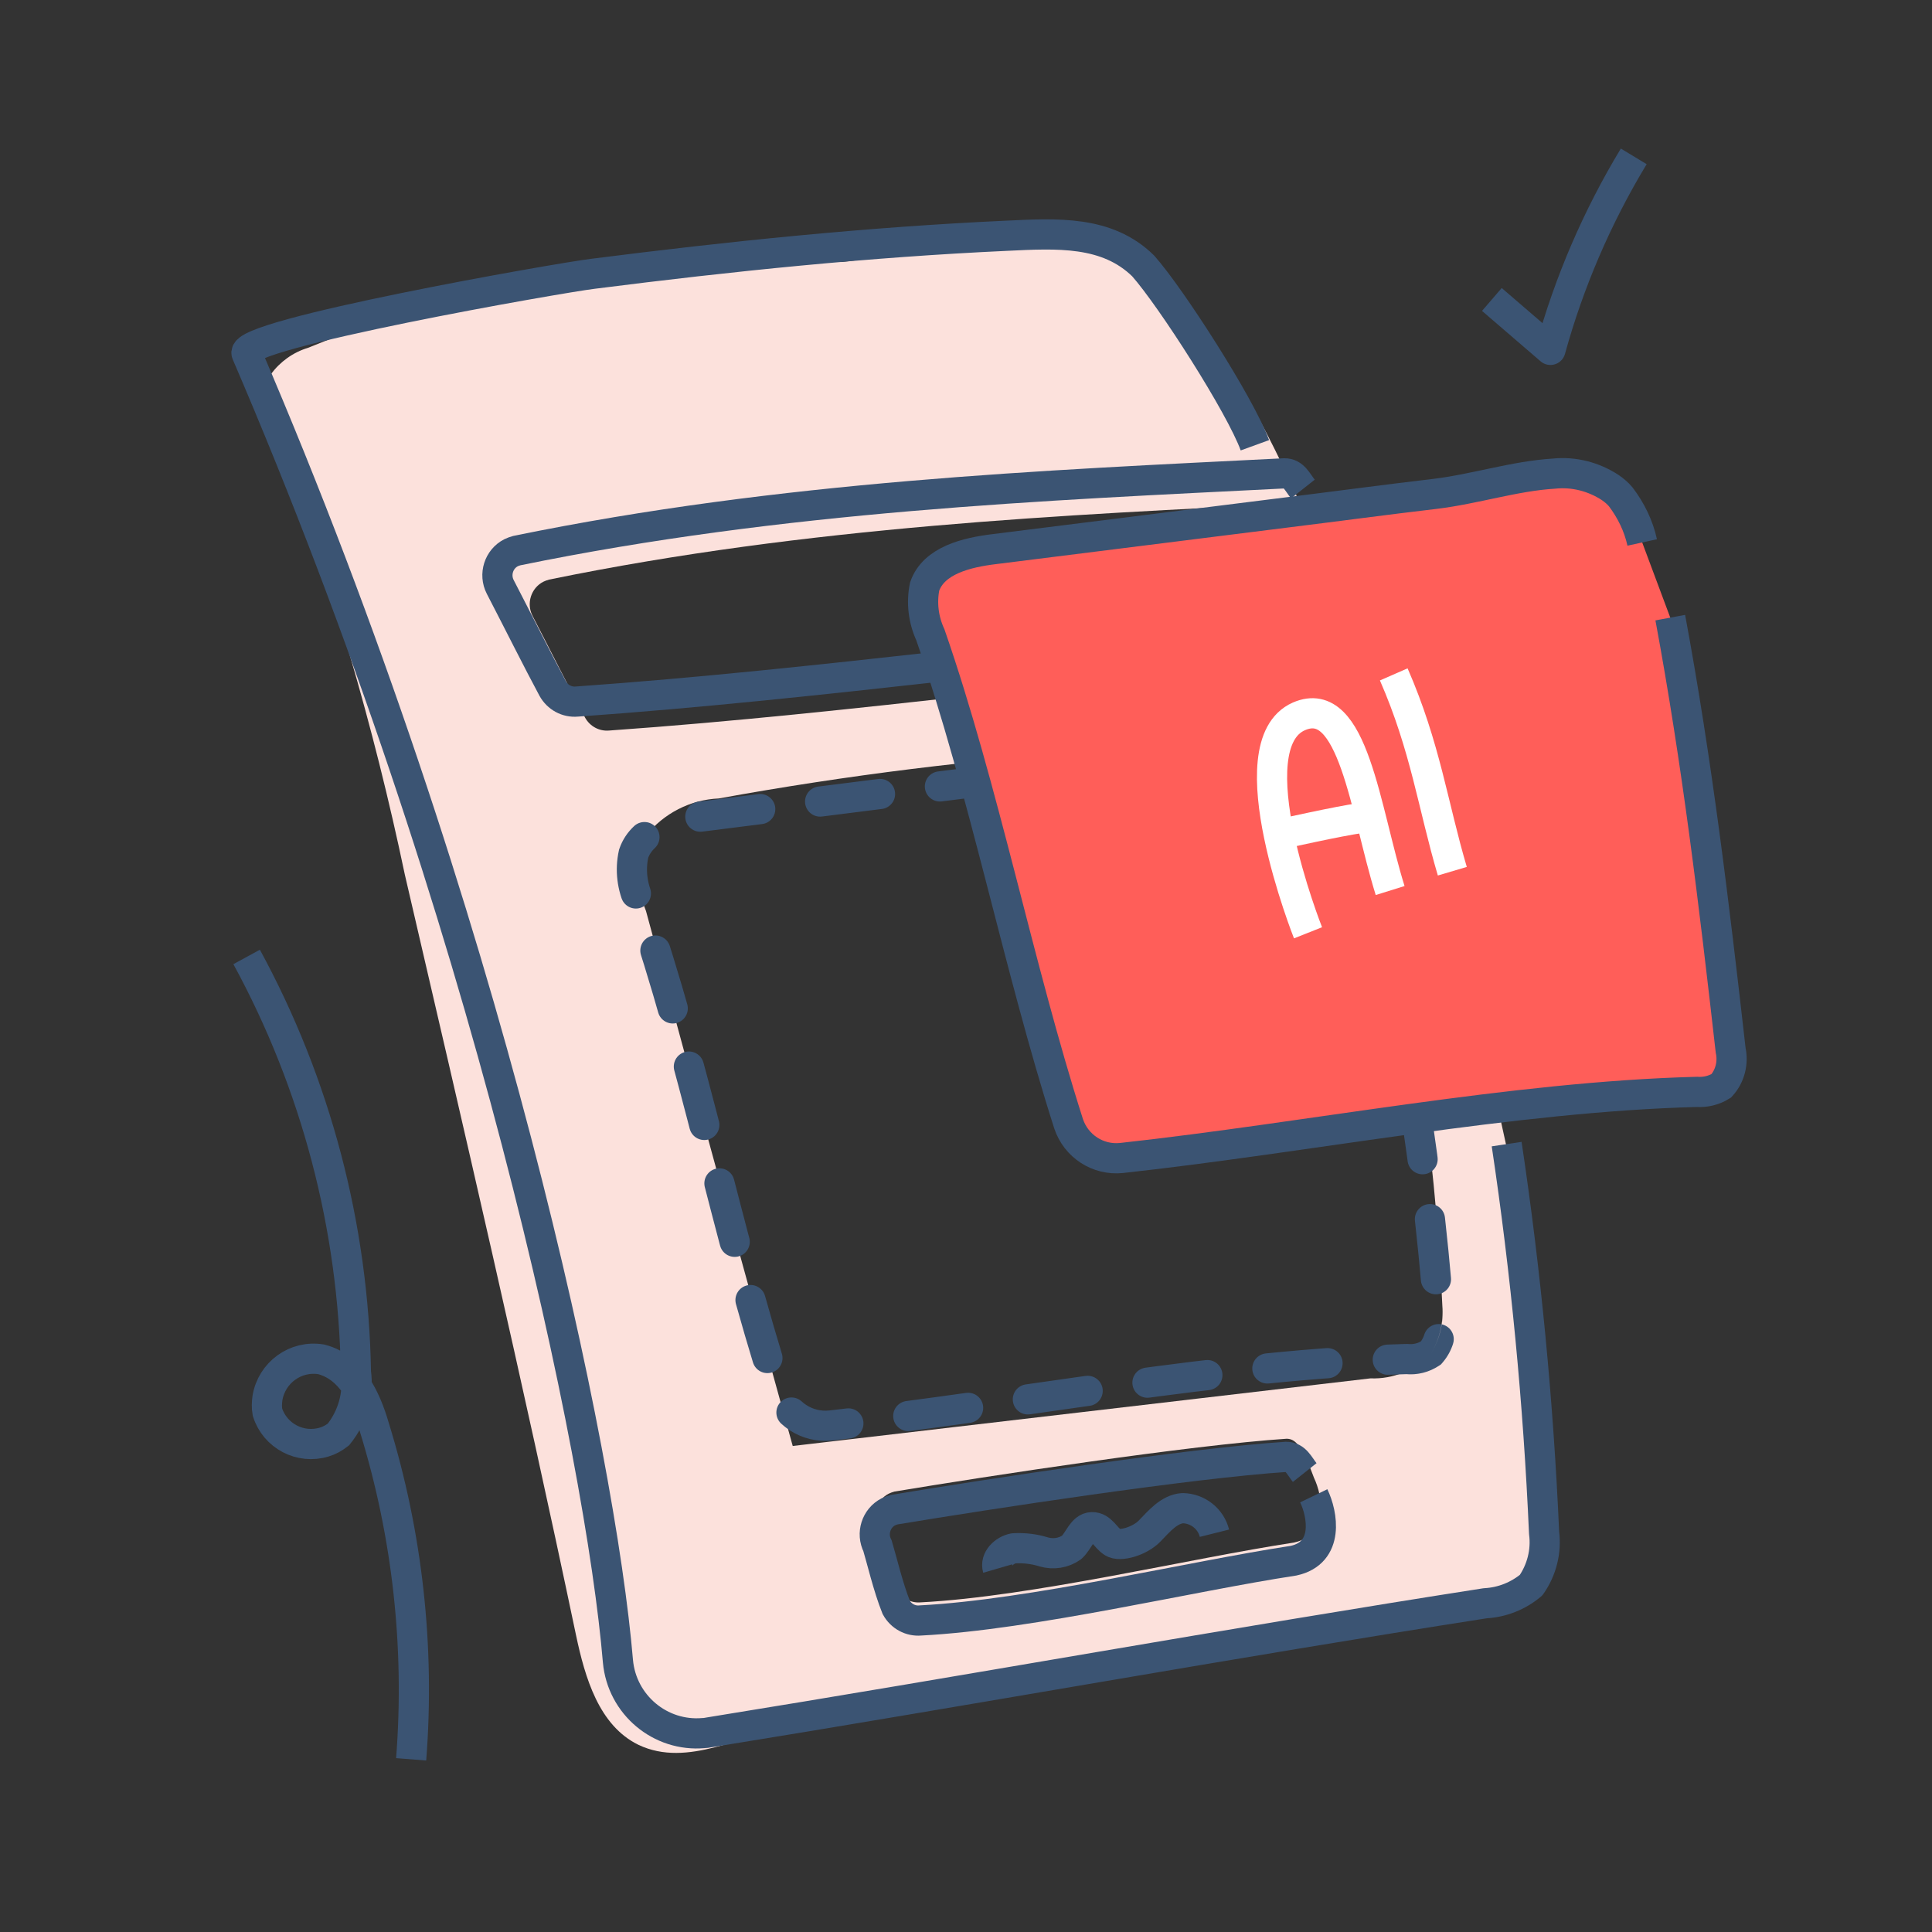 <svg version="1.1" id="Layer_1" xmlns="http://www.w3.org/2000/svg" x="0" y="0" viewBox="0 0 64 64" style="enable-background:new 0 0 64 64" xml:space="preserve"><rect x="0" y="0" width="64" height="64" fill="#333333" stroke="none"/><style>.st0{fill:#fce1dc}.st1,.st2,.st5{fill:none;stroke:#3b5473}.st1{stroke-linejoin:round}.st2,.st5{stroke-miterlimit:10}.st5{stroke:#fff}</style><path class="st0" d="M49.28,35.2c-1.03-4.64-2.42-9.18-4.13-13.61c-0.04,0.02-0.06,0.06-0.1,0.08c-0.14,0.07-0.28,0.1-0.43,0.12	c-8.2,0.64-16.22,1.83-24.44,2.41c-0.33,0.03-0.64-0.14-0.8-0.43c-0.49-0.91-1.19-2.31-1.74-3.37c-0.21-0.41-0.05-0.92,0.36-1.13	c0.06-0.03,0.12-0.05,0.19-0.07c8.62-1.77,17.05-2.14,24.87-2.53l-0.34-0.76c-1.29-2.78-2.9-5.55-5.09-7.18	c-2.52-1.87-6.92-0.33-9.76-0.05c-6.03-0.42-12.07,0.55-17.66,2.84c-0.5,0.15-0.93,0.46-1.24,0.88c-0.25,0.71-0.18,1.5,0.21,2.15	c1.79,4.69,3.2,9.51,4.23,14.42c1.93,8.3,3.92,16.85,5.67,25.19c0.3,1.42,0.76,3,2.07,3.64c1.64,0.78,3.45-0.37,5.08-0.61	c0.86-0.13,1.71-0.24,2.57-0.36l20.84-3.33c0,0,0.39-0.07,0.61-0.24c0.07-0.05,0.15-0.11,0.22-0.17c0.67-0.85,0.99-1.92,0.89-3	C51.47,45.06,50.4,40.07,49.28,35.2z M42.86,51.1c-3.42,0.52-8.67,1.79-12.36,1.98c-0.33,0.03-0.64-0.14-0.8-0.43	c-0.27-0.67-0.5-1.65-0.62-2.04c-0.21-0.41-0.05-0.92,0.36-1.13c0.06-0.03,0.12-0.05,0.19-0.07c3.13-0.52,9.8-1.54,12.99-1.75	c0.31,0,0.42,0.28,0.61,0.52l0.3,0.78C43.81,49.55,44.05,50.84,42.86,51.1z M47.4,44.84c-0.52,0.55-1.25,0.85-2,0.82L26.26,47.9	C24.62,41.99,23,36.09,21.4,30.18c-0.32-0.8-0.32-1.7,0-2.5c0.59-0.74,1.47-1.19,2.41-1.23c4.23-0.77,8.51-1.3,12.8-1.59	c1.01-0.13,2.02-0.22,3.04-0.27c1.02-0.05,2.03-0.07,3.05-0.05c1.58,0.14,2.24,1.4,2.63,2.84c1.39,5.19,2.21,10.51,2.45,15.88	C47.83,43.81,47.69,44.37,47.4,44.84z"/><path class="st1" d="M49.42,9.92l1.94,1.67c0.62-2.25,1.55-4.41,2.76-6.41"/><path class="st2" d="M13.62,58.28c0.29-3.71-0.12-7.44-1.22-11c-0.29-1-0.78-2-1.76-2.25C9.79,44.89,9,45.47,8.86,46.31	c-0.02,0.15-0.03,0.31,0,0.47c0.25,0.79,1.09,1.23,1.88,0.99c0.17-0.05,0.33-0.14,0.47-0.25c0.47-0.58,0.68-1.33,0.58-2.07	c-0.08-4.81-1.32-9.53-3.62-13.75"/><path class="st1" d="M41.57,14.75c-0.48-1.32-2.77-4.89-3.7-5.94c-1.2-1.18-2.86-1.08-4.53-1c-4.58,0.21-9.15,0.68-13.7,1.26	c-1.09,0.13-11.75,2-11.47,2.64c8,18.61,11.73,36.52,12.3,43.32c0.13,1.44,1.4,2.51,2.84,2.38c0.05,0,0.11-0.01,0.16-0.02	c8.43-1.36,17.5-3,25.73-4.28c0.56-0.03,1.09-0.24,1.52-0.6c0.35-0.5,0.51-1.12,0.43-1.73c-0.19-4.31-0.6-8.61-1.24-12.88"/><path d="M43.73,24.97c0.12,0.09,0.24,0.19,0.34,0.31c0.35,0.44,0.6,0.96,0.72,1.51c1.49,5.5,2.45,11.13,2.88,16.82	c0.12,0.42,0.02,0.88-0.27,1.21c-0.24,0.16-0.52,0.23-0.8,0.2c-6.12,0.17-12.85,1.51-19.07,2.2c-0.79,0.09-1.53-0.39-1.77-1.15	c-1.68-5.21-2.81-11.1-4.58-16.19c-0.24-0.5-0.31-1.06-0.19-1.6c0.3-0.88,1.39-1.13,2.31-1.24l9.75-1.23	c1.63-0.2,3.25-0.42,4.88-0.61c1.32-0.16,2.63-0.59,3.93-0.68C42.51,24.46,43.17,24.62,43.73,24.97z" style="fill:none;stroke:#3b5473;stroke-linecap:round;stroke-miterlimit:10;stroke-dasharray:2"/><path class="st2" d="M43.7,17.32c0.32,0.69,0.46,1,0.85,1.78c0.29,0.6,0.03,1.33-0.57,1.61c-0.14,0.07-0.28,0.1-0.43,0.12	c-8.2,0.64-16.22,1.83-24.44,2.41c-0.33,0.03-0.64-0.14-0.8-0.43c-0.49-0.91-1.19-2.31-1.74-3.37c-0.21-0.41-0.05-0.92,0.36-1.13	c0.06-0.03,0.12-0.05,0.19-0.07c8.82-1.81,17.46-2.16,25.43-2.56c0.31,0,0.42,0.28,0.61,0.52"/><path d="M55.33,20.46c0.89,4.79,1.45,9.48,2,14.33c0.09,0.42-0.02,0.86-0.31,1.18c-0.24,0.15-0.53,0.22-0.81,0.2	c-6.12,0.16-12.85,1.51-19.06,2.19c-0.78,0.08-1.5-0.39-1.75-1.13c-1.67-5.22-2.81-11.1-4.58-16.2c-0.23-0.5-0.3-1.06-0.19-1.6	c0.3-0.87,1.4-1.13,2.31-1.24l9.73-1.22c1.62-0.2,3.25-0.42,4.87-0.61c1.32-0.16,2.63-0.59,3.93-0.67c0.66-0.07,1.32,0.1,1.87,0.46	c0.13,0.09,0.25,0.19,0.35,0.31c0.34,0.45,0.59,0.96,0.71,1.51" style="fill:#ff5e59;stroke:#3b5473;stroke-miterlimit:10"/><path class="st5" d="M46.17 22.34c1.05 2.4 1.3 4.36 1.94 6.52M42.03 27.71c.74-.15 2.16-.48 3.09-.62"/><path class="st5" d="M43.33,30.9c0,0-2.47-6.22-0.3-7.17c1.8-0.78,2.19,3.11,3.02,5.77"/><path class="st2" d="M43.52,49.55c0.29,0.6,0.53,1.89-0.67,2.15c-3.42,0.52-8.67,1.79-12.36,1.98c-0.33,0.03-0.64-0.14-0.8-0.43	c-0.27-0.67-0.5-1.65-0.62-2.04c-0.21-0.41-0.05-0.92,0.36-1.13c0.06-0.03,0.12-0.05,0.19-0.07c3.13-0.52,9.8-1.54,12.99-1.75	c0.31,0,0.42,0.28,0.61,0.52"/><path d="M45.33,27.38c-0.39-1.44-1.05-2.7-2.63-2.84c-1.02-0.02-2.04-0.01-3.05,0.05c-1.02,0.05-2.03,0.14-3.04,0.27	c-4.29,0.29-8.57,0.82-12.8,1.59c-0.94,0.04-1.82,0.49-2.41,1.23c-0.32,0.8-0.32,1.7,0,2.5c1.6,5.91,3.22,11.81,4.86,17.72	l19.14-2.24c0.75,0.03,1.48-0.27,2-0.82c0.29-0.47,0.42-1.03,0.38-1.58C47.54,37.89,46.72,32.57,45.33,27.38z" style="fill:none"/><path class="st0" d="M47.4,44.84c0.29-0.47,0.43-1.03,0.38-1.58C47.82,43.81,47.69,44.37,47.4,44.84z"/><path class="st1" d="M33.05,51.96c-0.09-0.31,0.21-0.61,0.53-0.67c0.34-0.02,0.68,0.02,1,0.12c0.31,0.09,0.65,0.04,0.92-0.15	c0.24-0.22,0.35-0.66,0.67-0.67c0.32-0.01,0.45,0.35,0.69,0.5c0.24,0.16,0.9-0.04,1.22-0.37c0.32-0.33,0.65-0.73,1.1-0.76	c0.5,0.01,0.93,0.35,1.05,0.83"/></svg>